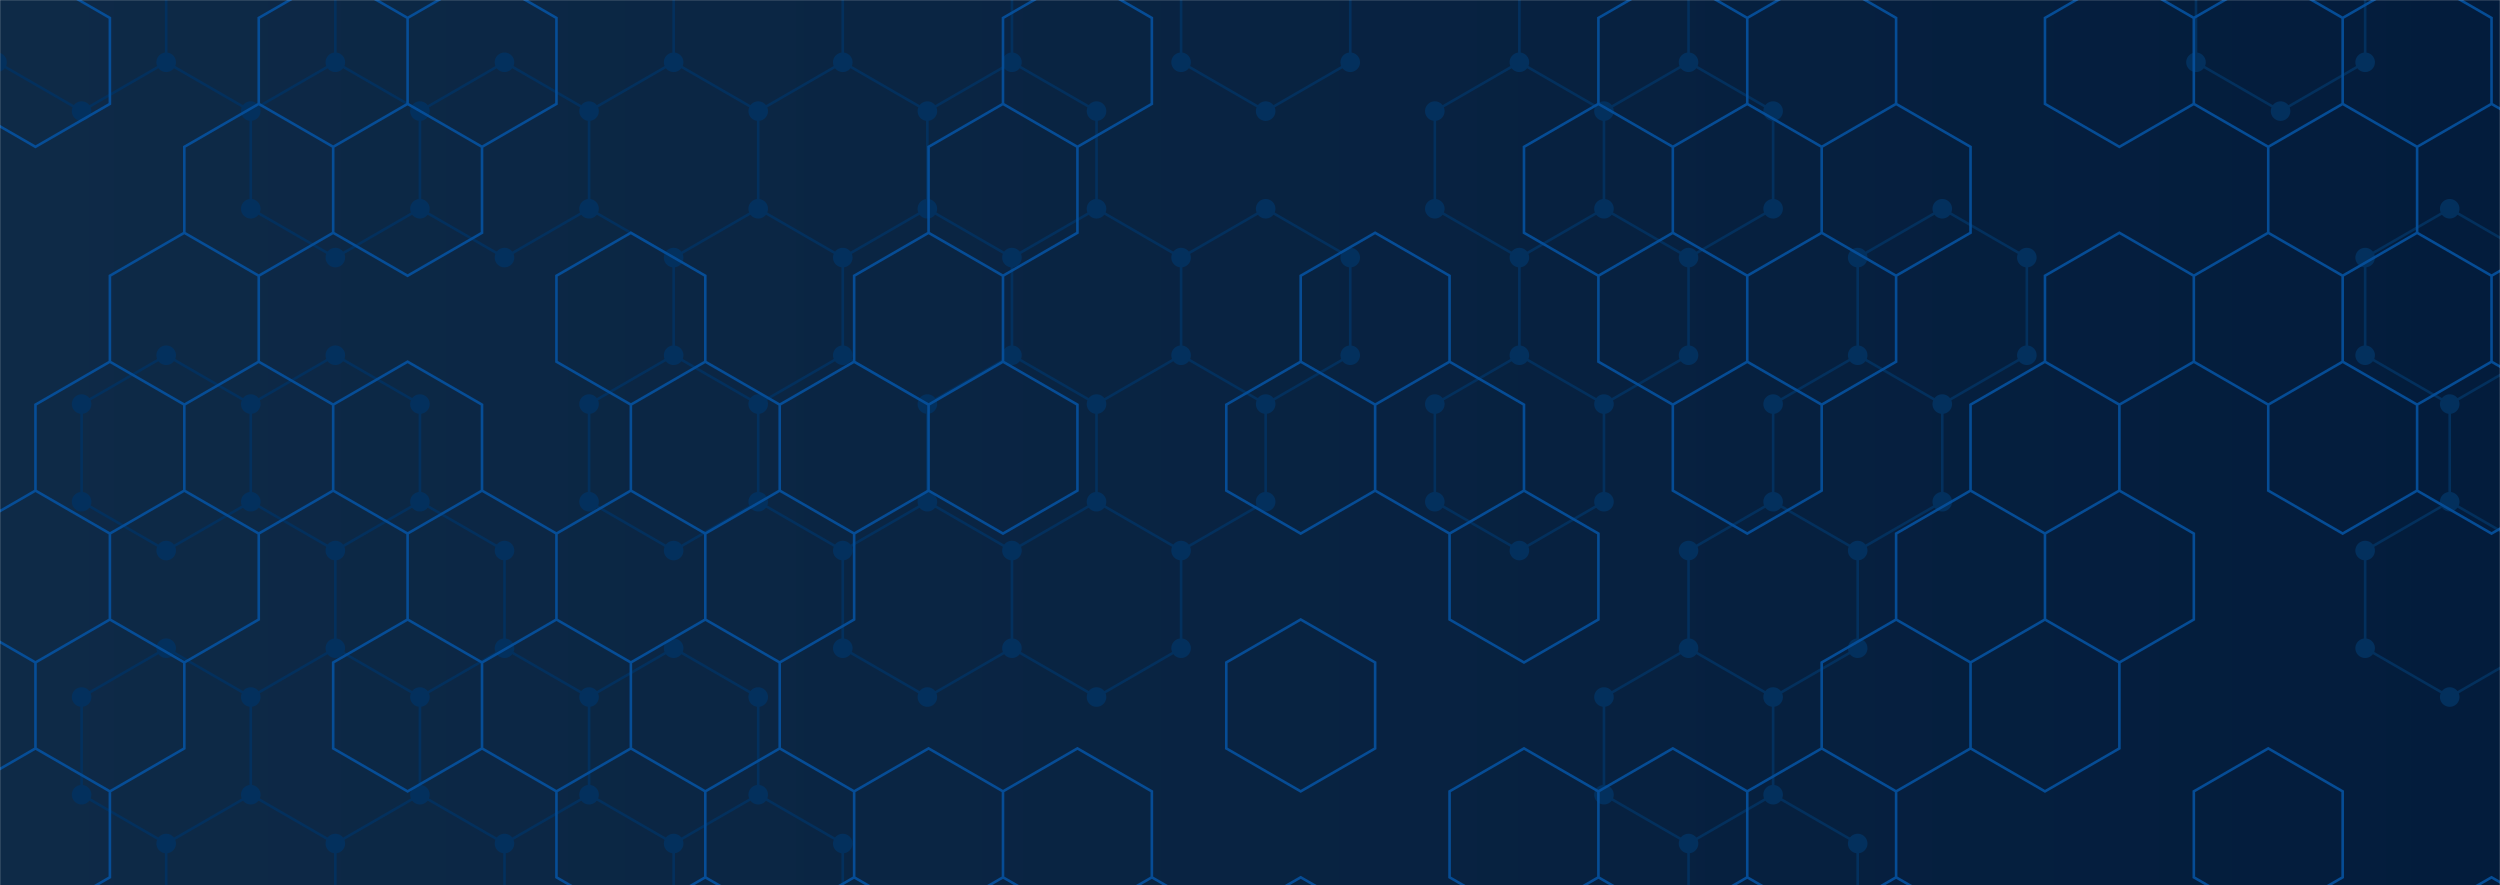 <svg xmlns="http://www.w3.org/2000/svg" version="1.1" xmlns:xlink="http://www.w3.org/1999/xlink" xmlns:svgjs="http://svgjs.dev/svgjs" width="1920" height="680" preserveAspectRatio="none" viewBox="0 0 1920 680">
    <g mask="url(&quot;#SvgjsMask1371&quot;)" fill="none">
        <rect width="1920" height="680" x="0" y="0" fill="url(&quot;#SvgjsLinearGradient1372&quot;)"></rect>
        <path d="M62.68 -64.67L127.63 -27.17L127.63 47.83L62.68 85.33L-2.27 47.83L-2.27 -27.17zM127.63 272.83L192.59 310.33L192.59 385.33L127.63 422.83L62.68 385.33L62.68 310.33zM127.63 497.83L192.59 535.33L192.59 610.33L127.63 647.83L62.68 610.33L62.68 535.33zM192.59 -64.67L257.54 -27.17L257.54 47.83L192.59 85.33L127.63 47.83L127.63 -27.17zM257.54 47.83L322.5 85.33L322.5 160.33L257.54 197.83L192.59 160.33L192.59 85.33zM257.54 272.83L322.5 310.33L322.5 385.33L257.54 422.83L192.59 385.33L192.59 310.33zM257.54 497.83L322.5 535.33L322.5 610.33L257.54 647.83L192.59 610.33L192.59 535.33zM192.59 610.33L257.54 647.83L257.54 722.83L192.59 760.33L127.63 722.83L127.63 647.83zM387.45 47.83L452.4 85.33L452.4 160.33L387.45 197.83L322.5 160.33L322.5 85.33zM322.5 385.33L387.45 422.83L387.45 497.83L322.5 535.33L257.54 497.83L257.54 422.83zM387.45 497.83L452.4 535.33L452.4 610.33L387.45 647.83L322.5 610.33L322.5 535.33zM322.5 610.33L387.45 647.83L387.45 722.83L322.5 760.33L257.54 722.83L257.54 647.83zM517.36 47.83L582.31 85.33L582.31 160.33L517.36 197.83L452.4 160.33L452.4 85.33zM517.36 272.83L582.31 310.33L582.31 385.33L517.36 422.83L452.4 385.33L452.4 310.33zM517.36 497.83L582.31 535.33L582.31 610.33L517.36 647.83L452.4 610.33L452.4 535.33zM582.31 -64.67L647.26 -27.17L647.26 47.83L582.31 85.33L517.36 47.83L517.36 -27.17zM582.31 160.33L647.26 197.83L647.26 272.83L582.31 310.33L517.36 272.83L517.36 197.83zM647.26 272.83L712.22 310.33L712.22 385.33L647.26 422.83L582.31 385.33L582.31 310.33zM582.31 610.33L647.26 647.83L647.26 722.83L582.31 760.33L517.36 722.83L517.36 647.83zM712.22 -64.67L777.17 -27.17L777.17 47.83L712.22 85.33L647.26 47.83L647.26 -27.17zM777.17 47.83L842.13 85.33L842.13 160.33L777.17 197.83L712.22 160.33L712.22 85.33zM712.22 160.33L777.17 197.83L777.17 272.83L712.22 310.33L647.26 272.83L647.26 197.83zM712.22 385.33L777.17 422.83L777.17 497.83L712.22 535.33L647.26 497.83L647.26 422.83zM842.12 160.33L907.08 197.83L907.08 272.83L842.12 310.33L777.17 272.83L777.17 197.83zM907.08 272.83L972.03 310.33L972.03 385.33L907.08 422.83L842.12 385.33L842.12 310.33zM842.12 385.33L907.08 422.83L907.08 497.83L842.12 535.33L777.17 497.83L777.17 422.83zM972.03 -64.67L1036.99 -27.17L1036.99 47.83L972.03 85.33L907.08 47.83L907.08 -27.17zM972.03 160.33L1036.99 197.83L1036.99 272.83L972.03 310.33L907.08 272.83L907.08 197.83zM1166.89 47.83L1231.85 85.33L1231.85 160.33L1166.89 197.83L1101.94 160.33L1101.94 85.33zM1166.89 272.83L1231.85 310.33L1231.85 385.33L1166.89 422.83L1101.94 385.33L1101.94 310.33zM1231.85 -64.67L1296.8 -27.17L1296.8 47.83L1231.85 85.33L1166.89 47.83L1166.89 -27.17zM1296.8 47.83L1361.75 85.33L1361.75 160.33L1296.8 197.83L1231.85 160.33L1231.85 85.33zM1231.85 160.33L1296.8 197.83L1296.8 272.83L1231.85 310.33L1166.89 272.83L1166.89 197.83zM1296.8 497.83L1361.75 535.33L1361.75 610.33L1296.8 647.83L1231.85 610.33L1231.85 535.33zM1426.71 272.83L1491.66 310.33L1491.66 385.33L1426.71 422.83L1361.76 385.33L1361.76 310.33zM1361.76 385.33L1426.71 422.83L1426.71 497.83L1361.76 535.33L1296.8 497.83L1296.8 422.83zM1361.76 610.33L1426.71 647.83L1426.71 722.83L1361.76 760.33L1296.8 722.83L1296.8 647.83zM1491.66 160.33L1556.62 197.83L1556.62 272.83L1491.66 310.33L1426.71 272.83L1426.71 197.83zM1751.48 -64.67L1816.43 -27.17L1816.43 47.83L1751.48 85.33L1686.52 47.83L1686.52 -27.17zM1881.38 160.33L1946.34 197.83L1946.34 272.83L1881.38 310.33L1816.43 272.83L1816.43 197.83zM1946.34 272.83L2011.29 310.33L2011.29 385.33L1946.34 422.83L1881.38 385.33L1881.38 310.33zM1881.38 385.33L1946.34 422.83L1946.34 497.83L1881.38 535.33L1816.43 497.83L1816.43 422.83z" stroke="#03305d" stroke-width="2"></path>
        <path d="M55.18 -64.67 a7.5 7.5 0 1 0 15 0 a7.5 7.5 0 1 0 -15 0zM120.13 -27.17 a7.5 7.5 0 1 0 15 0 a7.5 7.5 0 1 0 -15 0zM120.13 47.83 a7.5 7.5 0 1 0 15 0 a7.5 7.5 0 1 0 -15 0zM55.18 85.33 a7.5 7.5 0 1 0 15 0 a7.5 7.5 0 1 0 -15 0zM-9.77 47.83 a7.5 7.5 0 1 0 15 0 a7.5 7.5 0 1 0 -15 0zM-9.77 -27.17 a7.5 7.5 0 1 0 15 0 a7.5 7.5 0 1 0 -15 0zM120.13 272.83 a7.5 7.5 0 1 0 15 0 a7.5 7.5 0 1 0 -15 0zM185.09 310.33 a7.5 7.5 0 1 0 15 0 a7.5 7.5 0 1 0 -15 0zM185.09 385.33 a7.5 7.5 0 1 0 15 0 a7.5 7.5 0 1 0 -15 0zM120.13 422.83 a7.5 7.5 0 1 0 15 0 a7.5 7.5 0 1 0 -15 0zM55.18 385.33 a7.5 7.5 0 1 0 15 0 a7.5 7.5 0 1 0 -15 0zM55.18 310.33 a7.5 7.5 0 1 0 15 0 a7.5 7.5 0 1 0 -15 0zM120.13 497.83 a7.5 7.5 0 1 0 15 0 a7.5 7.5 0 1 0 -15 0zM185.09 535.33 a7.5 7.5 0 1 0 15 0 a7.5 7.5 0 1 0 -15 0zM185.09 610.33 a7.5 7.5 0 1 0 15 0 a7.5 7.5 0 1 0 -15 0zM120.13 647.83 a7.5 7.5 0 1 0 15 0 a7.5 7.5 0 1 0 -15 0zM55.18 610.33 a7.5 7.5 0 1 0 15 0 a7.5 7.5 0 1 0 -15 0zM55.18 535.33 a7.5 7.5 0 1 0 15 0 a7.5 7.5 0 1 0 -15 0zM185.09 -64.67 a7.5 7.5 0 1 0 15 0 a7.5 7.5 0 1 0 -15 0zM250.04 -27.17 a7.5 7.5 0 1 0 15 0 a7.5 7.5 0 1 0 -15 0zM250.04 47.83 a7.5 7.5 0 1 0 15 0 a7.5 7.5 0 1 0 -15 0zM185.09 85.33 a7.5 7.5 0 1 0 15 0 a7.5 7.5 0 1 0 -15 0zM315 85.33 a7.5 7.5 0 1 0 15 0 a7.5 7.5 0 1 0 -15 0zM315 160.33 a7.5 7.5 0 1 0 15 0 a7.5 7.5 0 1 0 -15 0zM250.04 197.83 a7.5 7.5 0 1 0 15 0 a7.5 7.5 0 1 0 -15 0zM185.09 160.33 a7.5 7.5 0 1 0 15 0 a7.5 7.5 0 1 0 -15 0zM250.04 272.83 a7.5 7.5 0 1 0 15 0 a7.5 7.5 0 1 0 -15 0zM315 310.33 a7.5 7.5 0 1 0 15 0 a7.5 7.5 0 1 0 -15 0zM315 385.33 a7.5 7.5 0 1 0 15 0 a7.5 7.5 0 1 0 -15 0zM250.04 422.83 a7.5 7.5 0 1 0 15 0 a7.5 7.5 0 1 0 -15 0zM250.04 497.83 a7.5 7.5 0 1 0 15 0 a7.5 7.5 0 1 0 -15 0zM315 535.33 a7.5 7.5 0 1 0 15 0 a7.5 7.5 0 1 0 -15 0zM315 610.33 a7.5 7.5 0 1 0 15 0 a7.5 7.5 0 1 0 -15 0zM250.04 647.83 a7.5 7.5 0 1 0 15 0 a7.5 7.5 0 1 0 -15 0zM250.04 722.83 a7.5 7.5 0 1 0 15 0 a7.5 7.5 0 1 0 -15 0zM185.09 760.33 a7.5 7.5 0 1 0 15 0 a7.5 7.5 0 1 0 -15 0zM120.13 722.83 a7.5 7.5 0 1 0 15 0 a7.5 7.5 0 1 0 -15 0zM379.95 47.83 a7.5 7.5 0 1 0 15 0 a7.5 7.5 0 1 0 -15 0zM444.9 85.33 a7.5 7.5 0 1 0 15 0 a7.5 7.5 0 1 0 -15 0zM444.9 160.33 a7.5 7.5 0 1 0 15 0 a7.5 7.5 0 1 0 -15 0zM379.95 197.83 a7.5 7.5 0 1 0 15 0 a7.5 7.5 0 1 0 -15 0zM379.95 422.83 a7.5 7.5 0 1 0 15 0 a7.5 7.5 0 1 0 -15 0zM379.95 497.83 a7.5 7.5 0 1 0 15 0 a7.5 7.5 0 1 0 -15 0zM444.9 535.33 a7.5 7.5 0 1 0 15 0 a7.5 7.5 0 1 0 -15 0zM444.9 610.33 a7.5 7.5 0 1 0 15 0 a7.5 7.5 0 1 0 -15 0zM379.95 647.83 a7.5 7.5 0 1 0 15 0 a7.5 7.5 0 1 0 -15 0zM379.95 722.83 a7.5 7.5 0 1 0 15 0 a7.5 7.5 0 1 0 -15 0zM315 760.33 a7.5 7.5 0 1 0 15 0 a7.5 7.5 0 1 0 -15 0zM509.86 47.83 a7.5 7.5 0 1 0 15 0 a7.5 7.5 0 1 0 -15 0zM574.81 85.33 a7.5 7.5 0 1 0 15 0 a7.5 7.5 0 1 0 -15 0zM574.81 160.33 a7.5 7.5 0 1 0 15 0 a7.5 7.5 0 1 0 -15 0zM509.86 197.83 a7.5 7.5 0 1 0 15 0 a7.5 7.5 0 1 0 -15 0zM509.86 272.83 a7.5 7.5 0 1 0 15 0 a7.5 7.5 0 1 0 -15 0zM574.81 310.33 a7.5 7.5 0 1 0 15 0 a7.5 7.5 0 1 0 -15 0zM574.81 385.33 a7.5 7.5 0 1 0 15 0 a7.5 7.5 0 1 0 -15 0zM509.86 422.83 a7.5 7.5 0 1 0 15 0 a7.5 7.5 0 1 0 -15 0zM444.9 385.33 a7.5 7.5 0 1 0 15 0 a7.5 7.5 0 1 0 -15 0zM444.9 310.33 a7.5 7.5 0 1 0 15 0 a7.5 7.5 0 1 0 -15 0zM509.86 497.83 a7.5 7.5 0 1 0 15 0 a7.5 7.5 0 1 0 -15 0zM574.81 535.33 a7.5 7.5 0 1 0 15 0 a7.5 7.5 0 1 0 -15 0zM574.81 610.33 a7.5 7.5 0 1 0 15 0 a7.5 7.5 0 1 0 -15 0zM509.86 647.83 a7.5 7.5 0 1 0 15 0 a7.5 7.5 0 1 0 -15 0zM574.81 -64.67 a7.5 7.5 0 1 0 15 0 a7.5 7.5 0 1 0 -15 0zM639.76 -27.17 a7.5 7.5 0 1 0 15 0 a7.5 7.5 0 1 0 -15 0zM639.76 47.83 a7.5 7.5 0 1 0 15 0 a7.5 7.5 0 1 0 -15 0zM509.86 -27.17 a7.5 7.5 0 1 0 15 0 a7.5 7.5 0 1 0 -15 0zM639.76 197.83 a7.5 7.5 0 1 0 15 0 a7.5 7.5 0 1 0 -15 0zM639.76 272.83 a7.5 7.5 0 1 0 15 0 a7.5 7.5 0 1 0 -15 0zM704.72 310.33 a7.5 7.5 0 1 0 15 0 a7.5 7.5 0 1 0 -15 0zM704.72 385.33 a7.5 7.5 0 1 0 15 0 a7.5 7.5 0 1 0 -15 0zM639.76 422.83 a7.5 7.5 0 1 0 15 0 a7.5 7.5 0 1 0 -15 0zM639.76 647.83 a7.5 7.5 0 1 0 15 0 a7.5 7.5 0 1 0 -15 0zM639.76 722.83 a7.5 7.5 0 1 0 15 0 a7.5 7.5 0 1 0 -15 0zM574.81 760.33 a7.5 7.5 0 1 0 15 0 a7.5 7.5 0 1 0 -15 0zM509.86 722.83 a7.5 7.5 0 1 0 15 0 a7.5 7.5 0 1 0 -15 0zM704.72 -64.67 a7.5 7.5 0 1 0 15 0 a7.5 7.5 0 1 0 -15 0zM769.67 -27.17 a7.5 7.5 0 1 0 15 0 a7.5 7.5 0 1 0 -15 0zM769.67 47.83 a7.5 7.5 0 1 0 15 0 a7.5 7.5 0 1 0 -15 0zM704.72 85.33 a7.5 7.5 0 1 0 15 0 a7.5 7.5 0 1 0 -15 0zM834.63 85.33 a7.5 7.5 0 1 0 15 0 a7.5 7.5 0 1 0 -15 0zM834.63 160.33 a7.5 7.5 0 1 0 15 0 a7.5 7.5 0 1 0 -15 0zM769.67 197.83 a7.5 7.5 0 1 0 15 0 a7.5 7.5 0 1 0 -15 0zM704.72 160.33 a7.5 7.5 0 1 0 15 0 a7.5 7.5 0 1 0 -15 0zM769.67 272.83 a7.5 7.5 0 1 0 15 0 a7.5 7.5 0 1 0 -15 0zM769.67 422.83 a7.5 7.5 0 1 0 15 0 a7.5 7.5 0 1 0 -15 0zM769.67 497.83 a7.5 7.5 0 1 0 15 0 a7.5 7.5 0 1 0 -15 0zM704.72 535.33 a7.5 7.5 0 1 0 15 0 a7.5 7.5 0 1 0 -15 0zM639.76 497.83 a7.5 7.5 0 1 0 15 0 a7.5 7.5 0 1 0 -15 0zM834.62 160.33 a7.5 7.5 0 1 0 15 0 a7.5 7.5 0 1 0 -15 0zM899.58 197.83 a7.5 7.5 0 1 0 15 0 a7.5 7.5 0 1 0 -15 0zM899.58 272.83 a7.5 7.5 0 1 0 15 0 a7.5 7.5 0 1 0 -15 0zM834.62 310.33 a7.5 7.5 0 1 0 15 0 a7.5 7.5 0 1 0 -15 0zM964.53 310.33 a7.5 7.5 0 1 0 15 0 a7.5 7.5 0 1 0 -15 0zM964.53 385.33 a7.5 7.5 0 1 0 15 0 a7.5 7.5 0 1 0 -15 0zM899.58 422.83 a7.5 7.5 0 1 0 15 0 a7.5 7.5 0 1 0 -15 0zM834.62 385.33 a7.5 7.5 0 1 0 15 0 a7.5 7.5 0 1 0 -15 0zM899.58 497.83 a7.5 7.5 0 1 0 15 0 a7.5 7.5 0 1 0 -15 0zM834.62 535.33 a7.5 7.5 0 1 0 15 0 a7.5 7.5 0 1 0 -15 0zM964.53 -64.67 a7.5 7.5 0 1 0 15 0 a7.5 7.5 0 1 0 -15 0zM1029.49 -27.17 a7.5 7.5 0 1 0 15 0 a7.5 7.5 0 1 0 -15 0zM1029.49 47.83 a7.5 7.5 0 1 0 15 0 a7.5 7.5 0 1 0 -15 0zM964.53 85.33 a7.5 7.5 0 1 0 15 0 a7.5 7.5 0 1 0 -15 0zM899.58 47.83 a7.5 7.5 0 1 0 15 0 a7.5 7.5 0 1 0 -15 0zM899.58 -27.17 a7.5 7.5 0 1 0 15 0 a7.5 7.5 0 1 0 -15 0zM964.53 160.33 a7.5 7.5 0 1 0 15 0 a7.5 7.5 0 1 0 -15 0zM1029.49 197.83 a7.5 7.5 0 1 0 15 0 a7.5 7.5 0 1 0 -15 0zM1029.49 272.83 a7.5 7.5 0 1 0 15 0 a7.5 7.5 0 1 0 -15 0zM1159.39 47.83 a7.5 7.5 0 1 0 15 0 a7.5 7.5 0 1 0 -15 0zM1224.35 85.33 a7.5 7.5 0 1 0 15 0 a7.5 7.5 0 1 0 -15 0zM1224.35 160.33 a7.5 7.5 0 1 0 15 0 a7.5 7.5 0 1 0 -15 0zM1159.39 197.83 a7.5 7.5 0 1 0 15 0 a7.5 7.5 0 1 0 -15 0zM1094.44 160.33 a7.5 7.5 0 1 0 15 0 a7.5 7.5 0 1 0 -15 0zM1094.44 85.33 a7.5 7.5 0 1 0 15 0 a7.5 7.5 0 1 0 -15 0zM1159.39 272.83 a7.5 7.5 0 1 0 15 0 a7.5 7.5 0 1 0 -15 0zM1224.35 310.33 a7.5 7.5 0 1 0 15 0 a7.5 7.5 0 1 0 -15 0zM1224.35 385.33 a7.5 7.5 0 1 0 15 0 a7.5 7.5 0 1 0 -15 0zM1159.39 422.83 a7.5 7.5 0 1 0 15 0 a7.5 7.5 0 1 0 -15 0zM1094.44 385.33 a7.5 7.5 0 1 0 15 0 a7.5 7.5 0 1 0 -15 0zM1094.44 310.33 a7.5 7.5 0 1 0 15 0 a7.5 7.5 0 1 0 -15 0zM1224.35 -64.67 a7.5 7.5 0 1 0 15 0 a7.5 7.5 0 1 0 -15 0zM1289.3 -27.17 a7.5 7.5 0 1 0 15 0 a7.5 7.5 0 1 0 -15 0zM1289.3 47.83 a7.5 7.5 0 1 0 15 0 a7.5 7.5 0 1 0 -15 0zM1159.39 -27.17 a7.5 7.5 0 1 0 15 0 a7.5 7.5 0 1 0 -15 0zM1354.25 85.33 a7.5 7.5 0 1 0 15 0 a7.5 7.5 0 1 0 -15 0zM1354.25 160.33 a7.5 7.5 0 1 0 15 0 a7.5 7.5 0 1 0 -15 0zM1289.3 197.83 a7.5 7.5 0 1 0 15 0 a7.5 7.5 0 1 0 -15 0zM1289.3 272.83 a7.5 7.5 0 1 0 15 0 a7.5 7.5 0 1 0 -15 0zM1289.3 497.83 a7.5 7.5 0 1 0 15 0 a7.5 7.5 0 1 0 -15 0zM1354.25 535.33 a7.5 7.5 0 1 0 15 0 a7.5 7.5 0 1 0 -15 0zM1354.25 610.33 a7.5 7.5 0 1 0 15 0 a7.5 7.5 0 1 0 -15 0zM1289.3 647.83 a7.5 7.5 0 1 0 15 0 a7.5 7.5 0 1 0 -15 0zM1224.35 610.33 a7.5 7.5 0 1 0 15 0 a7.5 7.5 0 1 0 -15 0zM1224.35 535.33 a7.5 7.5 0 1 0 15 0 a7.5 7.5 0 1 0 -15 0zM1419.21 272.83 a7.5 7.5 0 1 0 15 0 a7.5 7.5 0 1 0 -15 0zM1484.16 310.33 a7.5 7.5 0 1 0 15 0 a7.5 7.5 0 1 0 -15 0zM1484.16 385.33 a7.5 7.5 0 1 0 15 0 a7.5 7.5 0 1 0 -15 0zM1419.21 422.83 a7.5 7.5 0 1 0 15 0 a7.5 7.5 0 1 0 -15 0zM1354.26 385.33 a7.5 7.5 0 1 0 15 0 a7.5 7.5 0 1 0 -15 0zM1354.26 310.33 a7.5 7.5 0 1 0 15 0 a7.5 7.5 0 1 0 -15 0zM1419.21 497.83 a7.5 7.5 0 1 0 15 0 a7.5 7.5 0 1 0 -15 0zM1354.26 535.33 a7.5 7.5 0 1 0 15 0 a7.5 7.5 0 1 0 -15 0zM1289.3 422.83 a7.5 7.5 0 1 0 15 0 a7.5 7.5 0 1 0 -15 0zM1354.26 610.33 a7.5 7.5 0 1 0 15 0 a7.5 7.5 0 1 0 -15 0zM1419.21 647.83 a7.5 7.5 0 1 0 15 0 a7.5 7.5 0 1 0 -15 0zM1419.21 722.83 a7.5 7.5 0 1 0 15 0 a7.5 7.5 0 1 0 -15 0zM1354.26 760.33 a7.5 7.5 0 1 0 15 0 a7.5 7.5 0 1 0 -15 0zM1289.3 722.83 a7.5 7.5 0 1 0 15 0 a7.5 7.5 0 1 0 -15 0zM1484.16 160.33 a7.5 7.5 0 1 0 15 0 a7.5 7.5 0 1 0 -15 0zM1549.12 197.83 a7.5 7.5 0 1 0 15 0 a7.5 7.5 0 1 0 -15 0zM1549.12 272.83 a7.5 7.5 0 1 0 15 0 a7.5 7.5 0 1 0 -15 0zM1419.21 197.83 a7.5 7.5 0 1 0 15 0 a7.5 7.5 0 1 0 -15 0zM1743.98 -64.67 a7.5 7.5 0 1 0 15 0 a7.5 7.5 0 1 0 -15 0zM1808.93 -27.17 a7.5 7.5 0 1 0 15 0 a7.5 7.5 0 1 0 -15 0zM1808.93 47.83 a7.5 7.5 0 1 0 15 0 a7.5 7.5 0 1 0 -15 0zM1743.98 85.33 a7.5 7.5 0 1 0 15 0 a7.5 7.5 0 1 0 -15 0zM1679.02 47.83 a7.5 7.5 0 1 0 15 0 a7.5 7.5 0 1 0 -15 0zM1679.02 -27.17 a7.5 7.5 0 1 0 15 0 a7.5 7.5 0 1 0 -15 0zM1873.88 160.33 a7.5 7.5 0 1 0 15 0 a7.5 7.5 0 1 0 -15 0zM1938.84 197.83 a7.5 7.5 0 1 0 15 0 a7.5 7.5 0 1 0 -15 0zM1938.84 272.83 a7.5 7.5 0 1 0 15 0 a7.5 7.5 0 1 0 -15 0zM1873.88 310.33 a7.5 7.5 0 1 0 15 0 a7.5 7.5 0 1 0 -15 0zM1808.93 272.83 a7.5 7.5 0 1 0 15 0 a7.5 7.5 0 1 0 -15 0zM1808.93 197.83 a7.5 7.5 0 1 0 15 0 a7.5 7.5 0 1 0 -15 0zM2003.79 310.33 a7.5 7.5 0 1 0 15 0 a7.5 7.5 0 1 0 -15 0zM2003.79 385.33 a7.5 7.5 0 1 0 15 0 a7.5 7.5 0 1 0 -15 0zM1938.84 422.83 a7.5 7.5 0 1 0 15 0 a7.5 7.5 0 1 0 -15 0zM1873.88 385.33 a7.5 7.5 0 1 0 15 0 a7.5 7.5 0 1 0 -15 0zM1938.84 497.83 a7.5 7.5 0 1 0 15 0 a7.5 7.5 0 1 0 -15 0zM1873.88 535.33 a7.5 7.5 0 1 0 15 0 a7.5 7.5 0 1 0 -15 0zM1808.93 497.83 a7.5 7.5 0 1 0 15 0 a7.5 7.5 0 1 0 -15 0zM1808.93 422.83 a7.5 7.5 0 1 0 15 0 a7.5 7.5 0 1 0 -15 0z" fill="#03305d"></path>
        <path d="M27.23 -19.22L84.39 13.78L84.39 79.78L27.23 112.78L-29.93 79.78L-29.93 13.78zM84.39 277.78L141.55 310.78L141.55 376.78L84.39 409.78L27.23 376.78L27.23 310.78zM27.23 376.78L84.39 409.78L84.39 475.78L27.23 508.78L-29.93 475.78L-29.93 409.78zM84.39 475.78L141.55 508.78L141.55 574.78L84.39 607.78L27.23 574.78L27.23 508.78zM27.23 574.78L84.39 607.78L84.39 673.78L27.23 706.78L-29.93 673.78L-29.93 607.78zM198.71 79.78L255.87 112.78L255.87 178.78L198.71 211.78L141.55 178.78L141.55 112.78zM141.55 178.78L198.71 211.78L198.71 277.78L141.55 310.78L84.39 277.78L84.39 211.78zM198.71 277.78L255.87 310.78L255.87 376.78L198.71 409.78L141.55 376.78L141.55 310.78zM141.55 376.78L198.71 409.78L198.71 475.78L141.55 508.78L84.39 475.78L84.39 409.78zM255.87 -19.22L313.03 13.78L313.03 79.78L255.87 112.78L198.71 79.78L198.71 13.78zM313.03 79.78L370.19 112.78L370.19 178.78L313.03 211.78L255.87 178.78L255.87 112.78zM313.03 277.78L370.19 310.78L370.19 376.78L313.03 409.78L255.87 376.78L255.87 310.78zM313.03 475.78L370.19 508.78L370.19 574.78L313.03 607.78L255.87 574.78L255.87 508.78zM370.19 -19.22L427.35 13.78L427.35 79.78L370.19 112.78L313.03 79.78L313.03 13.78zM370.19 376.78L427.35 409.78L427.35 475.78L370.19 508.78L313.03 475.78L313.03 409.78zM427.35 475.78L484.5 508.78L484.5 574.78L427.35 607.78L370.19 574.78L370.19 508.78zM484.5 178.78L541.66 211.78L541.66 277.78L484.5 310.78L427.35 277.78L427.35 211.78zM541.66 277.78L598.82 310.78L598.82 376.78L541.66 409.78L484.5 376.78L484.5 310.78zM484.5 376.78L541.66 409.78L541.66 475.78L484.5 508.78L427.35 475.78L427.35 409.78zM541.66 475.78L598.82 508.78L598.82 574.78L541.66 607.78L484.5 574.78L484.5 508.78zM484.5 574.78L541.66 607.78L541.66 673.78L484.5 706.78L427.35 673.78L427.35 607.78zM541.66 673.78L598.82 706.78L598.82 772.78L541.66 805.78L484.5 772.78L484.5 706.78zM655.98 277.78L713.14 310.78L713.14 376.78L655.98 409.78L598.82 376.78L598.82 310.78zM598.82 376.78L655.98 409.78L655.98 475.78L598.82 508.78L541.66 475.78L541.66 409.78zM598.82 574.78L655.98 607.78L655.98 673.78L598.82 706.78L541.66 673.78L541.66 607.78zM655.98 673.78L713.14 706.78L713.14 772.78L655.98 805.78L598.82 772.78L598.82 706.78zM770.3 79.78L827.46 112.78L827.46 178.78L770.3 211.78L713.14 178.78L713.14 112.78zM713.14 178.78L770.3 211.78L770.3 277.78L713.14 310.78L655.98 277.78L655.98 211.78zM770.3 277.78L827.46 310.78L827.46 376.78L770.3 409.78L713.14 376.78L713.14 310.78zM713.14 574.78L770.3 607.78L770.3 673.78L713.14 706.78L655.98 673.78L655.98 607.78zM827.46 -19.22L884.62 13.78L884.62 79.78L827.46 112.78L770.3 79.78L770.3 13.78zM827.46 574.78L884.62 607.78L884.62 673.78L827.46 706.78L770.3 673.78L770.3 607.78zM884.62 673.78L941.78 706.78L941.78 772.78L884.62 805.78L827.46 772.78L827.46 706.78zM998.94 277.78L1056.1 310.78L1056.1 376.78L998.94 409.78L941.78 376.78L941.78 310.78zM998.94 475.78L1056.1 508.78L1056.1 574.78L998.94 607.78L941.78 574.78L941.78 508.78zM998.94 673.78L1056.1 706.78L1056.1 772.78L998.94 805.78L941.78 772.78L941.78 706.78zM1056.1 178.78L1113.26 211.78L1113.26 277.78L1056.1 310.78L998.94 277.78L998.94 211.78zM1113.26 277.78L1170.42 310.78L1170.42 376.78L1113.26 409.78L1056.1 376.78L1056.1 310.78zM1227.58 79.78L1284.73 112.78L1284.73 178.78L1227.58 211.78L1170.42 178.78L1170.42 112.78zM1170.42 376.78L1227.58 409.78L1227.58 475.78L1170.42 508.78L1113.26 475.78L1113.26 409.78zM1170.42 574.78L1227.58 607.78L1227.58 673.78L1170.42 706.78L1113.26 673.78L1113.26 607.78zM1227.58 673.78L1284.73 706.78L1284.73 772.78L1227.58 805.78L1170.42 772.78L1170.42 706.78zM1284.73 -19.22L1341.89 13.78L1341.89 79.78L1284.73 112.78L1227.58 79.78L1227.58 13.78zM1341.89 79.78L1399.05 112.78L1399.05 178.78L1341.89 211.78L1284.73 178.78L1284.73 112.78zM1284.73 178.78L1341.89 211.78L1341.89 277.78L1284.73 310.78L1227.58 277.78L1227.58 211.78zM1341.89 277.78L1399.05 310.78L1399.05 376.78L1341.89 409.78L1284.73 376.78L1284.73 310.78zM1284.73 574.78L1341.89 607.78L1341.89 673.78L1284.73 706.78L1227.58 673.78L1227.58 607.78zM1399.05 -19.22L1456.21 13.78L1456.21 79.78L1399.05 112.78L1341.89 79.78L1341.89 13.78zM1456.21 79.78L1513.37 112.78L1513.37 178.78L1456.21 211.78L1399.05 178.78L1399.05 112.78zM1399.05 178.78L1456.21 211.78L1456.21 277.78L1399.05 310.78L1341.89 277.78L1341.89 211.78zM1456.21 475.78L1513.37 508.78L1513.37 574.78L1456.21 607.78L1399.05 574.78L1399.05 508.78zM1399.05 574.78L1456.21 607.78L1456.21 673.78L1399.05 706.78L1341.89 673.78L1341.89 607.78zM1456.21 673.78L1513.37 706.78L1513.37 772.78L1456.21 805.78L1399.05 772.78L1399.05 706.78zM1570.53 277.78L1627.69 310.78L1627.69 376.78L1570.53 409.78L1513.37 376.78L1513.37 310.78zM1513.37 376.78L1570.53 409.78L1570.53 475.78L1513.37 508.78L1456.21 475.78L1456.21 409.78zM1570.53 475.78L1627.69 508.78L1627.69 574.78L1570.53 607.78L1513.37 574.78L1513.37 508.78zM1627.69 -19.22L1684.85 13.78L1684.85 79.78L1627.69 112.78L1570.53 79.78L1570.53 13.78zM1627.69 178.78L1684.85 211.78L1684.85 277.78L1627.69 310.78L1570.53 277.78L1570.53 211.78zM1627.69 376.78L1684.85 409.78L1684.85 475.78L1627.69 508.78L1570.53 475.78L1570.53 409.78zM1742.01 -19.22L1799.17 13.78L1799.17 79.78L1742.01 112.78L1684.85 79.78L1684.85 13.78zM1799.17 79.78L1856.33 112.78L1856.33 178.78L1799.17 211.78L1742.01 178.78L1742.01 112.78zM1742.01 178.78L1799.17 211.78L1799.17 277.78L1742.01 310.78L1684.85 277.78L1684.85 211.78zM1799.17 277.78L1856.33 310.78L1856.33 376.78L1799.17 409.78L1742.01 376.78L1742.01 310.78zM1742.01 574.78L1799.17 607.78L1799.17 673.78L1742.01 706.78L1684.85 673.78L1684.85 607.78zM1856.33 -19.22L1913.49 13.78L1913.49 79.78L1856.33 112.78L1799.17 79.78L1799.17 13.78zM1913.49 79.78L1970.65 112.78L1970.65 178.78L1913.49 211.78L1856.33 178.78L1856.33 112.78zM1856.33 178.78L1913.49 211.78L1913.49 277.78L1856.33 310.78L1799.17 277.78L1799.17 211.78zM1913.49 277.78L1970.65 310.78L1970.65 376.78L1913.49 409.78L1856.33 376.78L1856.33 310.78zM1913.49 673.78L1970.65 706.78L1970.65 772.78L1913.49 805.78L1856.33 772.78L1856.33 706.78z" stroke="rgba(6, 80, 156, 0.93)" stroke-width="2"></path>
    </g>
    <defs>
        <mask id="SvgjsMask1371">
            <rect width="1920" height="680" fill="#ffffff"></rect>
        </mask>
        <linearGradient x1="0%" y1="50%" x2="100%" y2="50%" gradientUnits="userSpaceOnUse" id="SvgjsLinearGradient1372">
            <stop stop-color="#0e2a47" offset="0"></stop>
            <stop stop-color="rgba(3, 28, 60, 1)" offset="1"></stop>
        </linearGradient>
    </defs>
</svg>